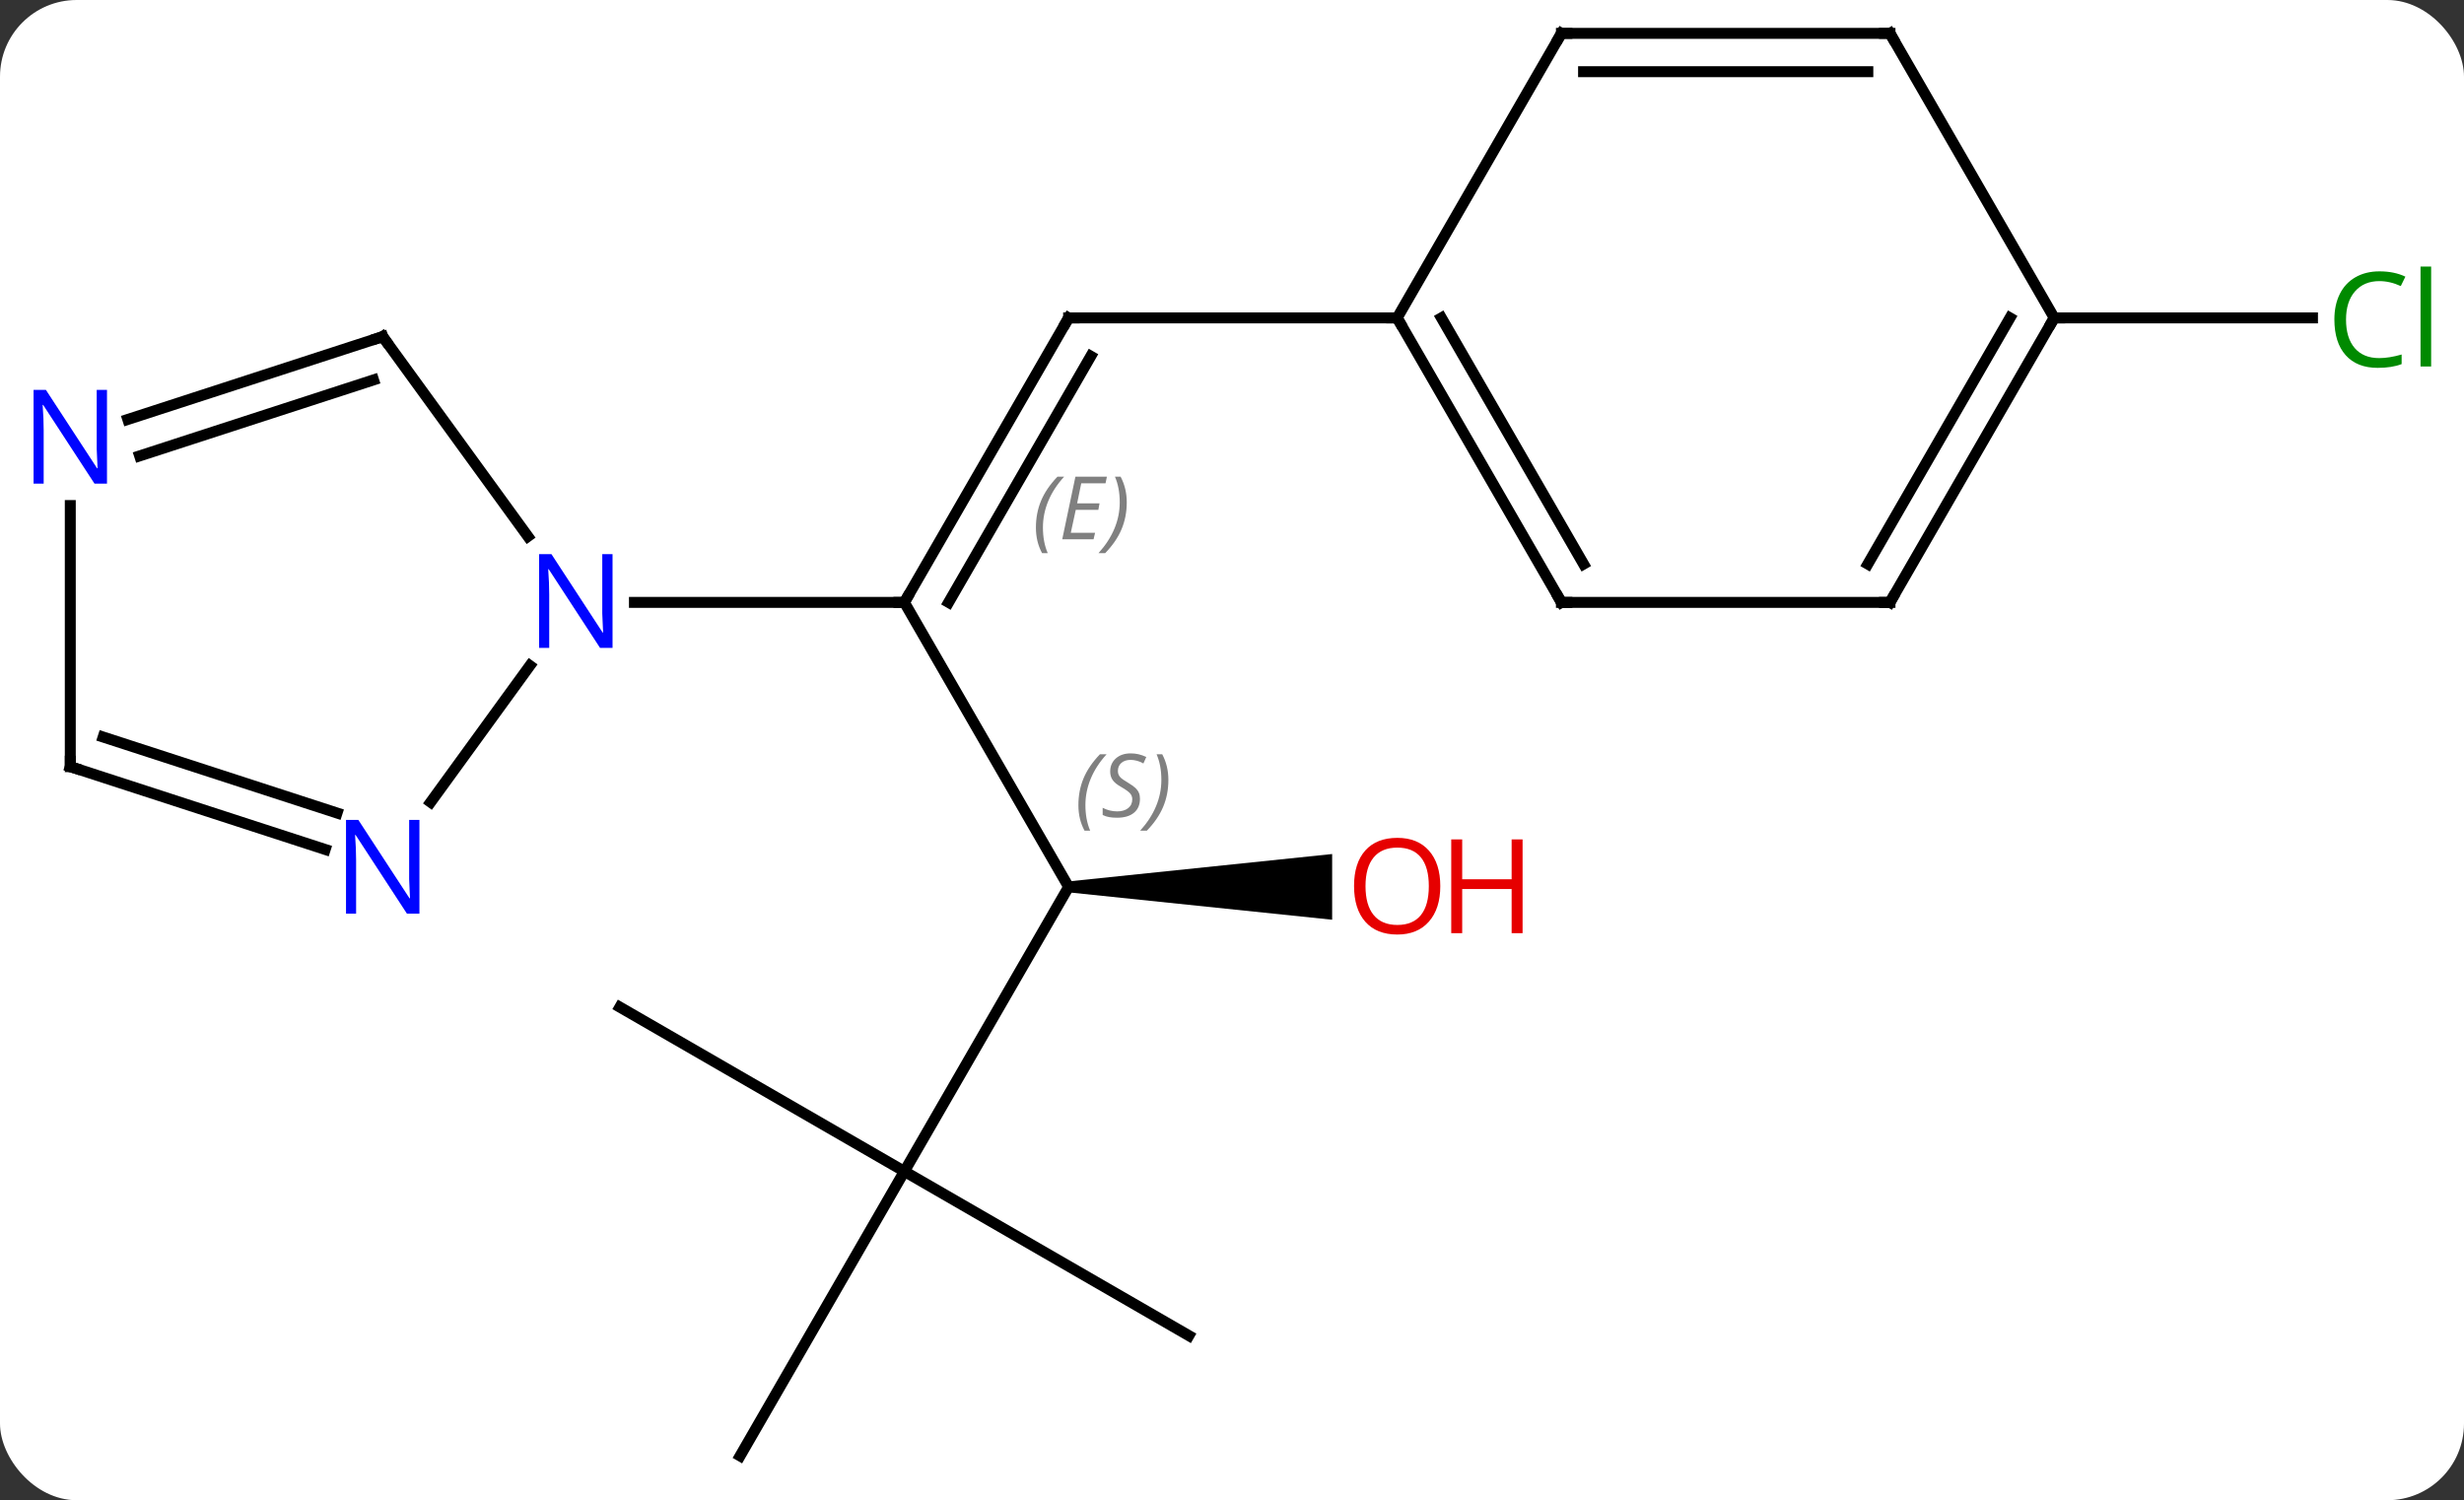 <svg width="225" viewBox="0 0 225 137" style="fill-opacity:1; color-rendering:auto; color-interpolation:auto; text-rendering:auto; stroke:black; stroke-linecap:square; stroke-miterlimit:10; shape-rendering:auto; stroke-opacity:1; fill:black; stroke-dasharray:none; font-weight:normal; stroke-width:1; font-family:'Open Sans'; font-style:normal; stroke-linejoin:miter; font-size:12; stroke-dashoffset:0; image-rendering:auto;" height="137" class="cas-substance-image" xmlns:xlink="http://www.w3.org/1999/xlink" xmlns="http://www.w3.org/2000/svg"><rect x="0" y="0" width="225" height="137" fill="#333333" stroke="none"/><svg class="cas-substance-single-component"><rect y="0" x="0" width="225" stroke="none" ry="7" rx="7" height="137" fill="white" class="cas-substance-group"/><svg y="0" x="0" width="225" viewBox="0 0 225 137" style="fill:black;" height="137" class="cas-substance-single-component-image"><svg><g><g transform="translate(112,68)" style="text-rendering:geometricPrecision; color-rendering:optimizeQuality; color-interpolation:linearRGB; stroke-linecap:butt; image-rendering:optimizeQuality;"><line y2="-38.97" y1="-12.99" x2="-14.418" x1="-29.418" style="fill:none;"/><line y2="-35.47" y1="-12.99" x2="-12.397" x1="-25.377" style="fill:none;"/></g><g transform="translate(112,68)" style="stroke-linecap:butt; font-size:8.4px; fill:gray; text-rendering:geometricPrecision; image-rendering:optimizeQuality; color-rendering:optimizeQuality; font-family:'Open Sans'; font-style:italic; stroke:gray; color-interpolation:linearRGB;"><path style="stroke:none;" d="M-17.405 -19.816 Q-17.405 -21.144 -16.936 -22.269 Q-16.468 -23.394 -15.436 -24.472 L-14.827 -24.472 Q-15.796 -23.41 -16.28 -22.238 Q-16.765 -21.066 -16.765 -19.831 Q-16.765 -18.503 -16.327 -17.488 L-16.843 -17.488 Q-17.405 -18.519 -17.405 -19.816 ZM-12.142 -18.753 L-15.001 -18.753 L-13.798 -24.472 L-10.923 -24.472 L-11.048 -23.863 L-13.267 -23.863 L-13.642 -22.035 L-11.595 -22.035 L-11.704 -21.441 L-13.767 -21.441 L-14.22 -19.347 L-12.001 -19.347 L-12.142 -18.753 ZM-9.11 -22.128 Q-9.11 -20.8 -9.587 -19.667 Q-10.064 -18.535 -11.079 -17.488 L-11.689 -17.488 Q-9.751 -19.644 -9.751 -22.128 Q-9.751 -23.456 -10.189 -24.472 L-9.673 -24.472 Q-9.11 -23.41 -9.11 -22.128 Z"/><line y2="12.99" y1="-12.99" x2="-14.418" x1="-29.418" style="fill:none; stroke:black;"/><line y2="-12.99" y1="-12.99" x2="-54.066" x1="-29.418" style="fill:none; stroke:black;"/><line y2="-38.97" y1="-38.97" x2="15.582" x1="-14.418" style="fill:none; stroke:black;"/><line y2="38.97" y1="12.99" x2="-29.418" x1="-14.418" style="fill:none; stroke:black;"/><path style="fill:black; stroke:none;" d="M-14.418 13.49 L-14.418 12.49 L9.645 9.99 L9.645 15.99 Z"/><line y2="53.97" y1="38.97" x2="-3.438" x1="-29.418" style="fill:none; stroke:black;"/><line y2="64.953" y1="38.97" x2="-44.418" x1="-29.418" style="fill:none; stroke:black;"/><line y2="23.97" y1="38.97" x2="-55.398" x1="-29.418" style="fill:none; stroke:black;"/><line y2="-38.97" y1="-38.97" x2="75.582" x1="99.164" style="fill:none; stroke:black;"/><line y2="-37.26" y1="-19.014" x2="-77.052" x1="-63.795" style="fill:none; stroke:black;"/><line y2="5.256" y1="-7.216" x2="-72.675" x1="-63.613" style="fill:none; stroke:black;"/><line y2="-29.697" y1="-37.26" x2="-100.328" x1="-77.052" style="fill:none; stroke:black;"/><line y2="-26.368" y1="-33.307" x2="-99.247" x1="-77.892" style="fill:none; stroke:black;"/><line y2="2.01" y1="9.573" x2="-105.582" x1="-82.306" style="fill:none; stroke:black;"/><line y2="-0.694" y1="6.244" x2="-102.579" x1="-81.224" style="fill:none; stroke:black;"/><line y2="2.01" y1="-21.834" x2="-105.582" x1="-105.582" style="fill:none; stroke:black;"/><line y2="-12.99" y1="-38.97" x2="30.582" x1="15.582" style="fill:none; stroke:black;"/><line y2="-16.49" y1="-38.97" x2="32.603" x1="19.623" style="fill:none; stroke:black;"/><line y2="-64.953" y1="-38.97" x2="30.582" x1="15.582" style="fill:none; stroke:black;"/><line y2="-12.99" y1="-12.99" x2="60.582" x1="30.582" style="fill:none; stroke:black;"/><line y2="-64.953" y1="-64.953" x2="60.582" x1="30.582" style="fill:none; stroke:black;"/><line y2="-61.453" y1="-61.453" x2="58.561" x1="32.603" style="fill:none; stroke:black;"/><line y2="-38.97" y1="-12.99" x2="75.582" x1="60.582" style="fill:none; stroke:black;"/><line y2="-38.97" y1="-16.49" x2="71.54" x1="58.561" style="fill:none; stroke:black;"/><line y2="-38.97" y1="-64.953" x2="75.582" x1="60.582" style="fill:none; stroke:black;"/><path style="fill:none; stroke-miterlimit:5; stroke:black;" d="M-29.168 -13.423 L-29.418 -12.99 L-29.918 -12.99"/><path style="fill:none; stroke-miterlimit:5; stroke:black;" d="M-14.668 -38.537 L-14.418 -38.97 L-13.918 -38.97"/><path style="stroke-miterlimit:5; stroke:none;" d="M-13.526 5.533 Q-13.526 4.205 -13.058 3.08 Q-12.589 1.955 -11.558 0.877 L-10.948 0.877 Q-11.917 1.939 -12.401 3.111 Q-12.886 4.283 -12.886 5.517 Q-12.886 6.845 -12.448 7.861 L-12.964 7.861 Q-13.526 6.83 -13.526 5.533 ZM-7.904 4.939 Q-7.904 5.767 -8.451 6.22 Q-8.998 6.674 -9.998 6.674 Q-10.404 6.674 -10.716 6.619 Q-11.029 6.564 -11.31 6.424 L-11.31 5.767 Q-10.685 6.095 -9.982 6.095 Q-9.357 6.095 -8.982 5.799 Q-8.607 5.502 -8.607 4.986 Q-8.607 4.674 -8.81 4.447 Q-9.013 4.22 -9.576 3.892 Q-10.169 3.564 -10.396 3.236 Q-10.623 2.908 -10.623 2.455 Q-10.623 1.72 -10.107 1.26 Q-9.591 0.799 -8.748 0.799 Q-8.373 0.799 -8.037 0.877 Q-7.701 0.955 -7.326 1.127 L-7.591 1.72 Q-7.841 1.564 -8.162 1.478 Q-8.482 1.392 -8.748 1.392 Q-9.279 1.392 -9.599 1.666 Q-9.919 1.939 -9.919 2.408 Q-9.919 2.611 -9.849 2.76 Q-9.779 2.908 -9.638 3.041 Q-9.498 3.174 -9.076 3.424 Q-8.513 3.767 -8.31 3.963 Q-8.107 4.158 -8.005 4.392 Q-7.904 4.627 -7.904 4.939 ZM-5.309 3.22 Q-5.309 4.549 -5.786 5.681 Q-6.263 6.814 -7.278 7.861 L-7.888 7.861 Q-5.95 5.705 -5.95 3.22 Q-5.95 1.892 -6.388 0.877 L-5.872 0.877 Q-5.309 1.939 -5.309 3.22 Z"/></g><g transform="translate(112,68)" style="stroke-linecap:butt; fill:rgb(230,0,0); text-rendering:geometricPrecision; color-rendering:optimizeQuality; image-rendering:optimizeQuality; font-family:'Open Sans'; stroke:rgb(230,0,0); color-interpolation:linearRGB; stroke-miterlimit:5;"><path style="stroke:none;" d="M19.52 12.92 Q19.52 14.982 18.48 16.162 Q17.441 17.342 15.598 17.342 Q13.707 17.342 12.676 16.177 Q11.645 15.013 11.645 12.904 Q11.645 10.81 12.676 9.662 Q13.707 8.513 15.598 8.513 Q17.457 8.513 18.488 9.685 Q19.52 10.857 19.52 12.92 ZM12.691 12.92 Q12.691 14.654 13.434 15.56 Q14.176 16.467 15.598 16.467 Q17.02 16.467 17.746 15.568 Q18.473 14.67 18.473 12.92 Q18.473 11.185 17.746 10.295 Q17.02 9.404 15.598 9.404 Q14.176 9.404 13.434 10.303 Q12.691 11.201 12.691 12.92 Z"/><path style="stroke:none;" d="M27.035 17.217 L26.035 17.217 L26.035 13.185 L21.52 13.185 L21.52 17.217 L20.52 17.217 L20.52 8.654 L21.52 8.654 L21.52 12.295 L26.035 12.295 L26.035 8.654 L27.035 8.654 L27.035 17.217 Z"/><path style="fill:rgb(0,138,0); stroke:none;" d="M105.273 -42.329 Q103.867 -42.329 103.047 -41.392 Q102.227 -40.454 102.227 -38.814 Q102.227 -37.142 103.016 -36.22 Q103.805 -35.298 105.258 -35.298 Q106.164 -35.298 107.305 -35.626 L107.305 -34.751 Q106.414 -34.407 105.117 -34.407 Q103.227 -34.407 102.195 -35.564 Q101.164 -36.72 101.164 -38.829 Q101.164 -40.157 101.656 -41.15 Q102.148 -42.142 103.086 -42.681 Q104.023 -43.22 105.289 -43.22 Q106.633 -43.22 107.648 -42.736 L107.227 -41.876 Q106.242 -42.329 105.273 -42.329 ZM110 -34.532 L109.031 -34.532 L109.031 -43.657 L110 -43.657 L110 -34.532 Z"/><path style="fill:rgb(0,5,255); stroke:none;" d="M-56.066 -8.834 L-57.207 -8.834 L-61.895 -16.021 L-61.941 -16.021 Q-61.848 -14.756 -61.848 -13.709 L-61.848 -8.834 L-62.77 -8.834 L-62.77 -17.396 L-61.645 -17.396 L-56.973 -10.24 L-56.926 -10.24 Q-56.926 -10.396 -56.973 -11.256 Q-57.02 -12.115 -57.004 -12.49 L-57.004 -17.396 L-56.066 -17.396 L-56.066 -8.834 Z"/><path style="fill:none; stroke:black;" d="M-76.758 -36.855 L-77.052 -37.26 L-77.528 -37.105"/><path style="fill:rgb(0,5,255); stroke:none;" d="M-73.7 15.436 L-74.841 15.436 L-79.529 8.249 L-79.575 8.249 Q-79.482 9.514 -79.482 10.561 L-79.482 15.436 L-80.404 15.436 L-80.404 6.874 L-79.279 6.874 L-74.607 14.03 L-74.56 14.03 Q-74.56 13.874 -74.607 13.014 Q-74.654 12.155 -74.638 11.78 L-74.638 6.874 L-73.7 6.874 L-73.7 15.436 Z"/><path style="fill:rgb(0,5,255); stroke:none;" d="M-102.23 -23.834 L-103.371 -23.834 L-108.059 -31.021 L-108.105 -31.021 Q-108.012 -29.756 -108.012 -28.709 L-108.012 -23.834 L-108.934 -23.834 L-108.934 -32.396 L-107.809 -32.396 L-103.137 -25.24 L-103.09 -25.24 Q-103.09 -25.396 -103.137 -26.256 Q-103.184 -27.115 -103.168 -27.49 L-103.168 -32.396 L-102.23 -32.396 L-102.23 -23.834 Z"/><path style="fill:none; stroke:black;" d="M-105.106 2.164 L-105.582 2.01 L-105.582 1.51"/><path style="fill:none; stroke:black;" d="M15.832 -38.537 L15.582 -38.97 L15.082 -38.97"/><path style="fill:none; stroke:black;" d="M30.332 -13.423 L30.582 -12.99 L31.082 -12.99"/><path style="fill:none; stroke:black;" d="M30.332 -64.52 L30.582 -64.953 L31.082 -64.953"/><path style="fill:none; stroke:black;" d="M60.082 -12.99 L60.582 -12.99 L60.832 -13.423"/><path style="fill:none; stroke:black;" d="M60.082 -64.953 L60.582 -64.953 L60.832 -64.52"/><path style="fill:none; stroke:black;" d="M75.332 -38.537 L75.582 -38.97 L76.082 -38.97"/></g></g></svg></svg></svg></svg>